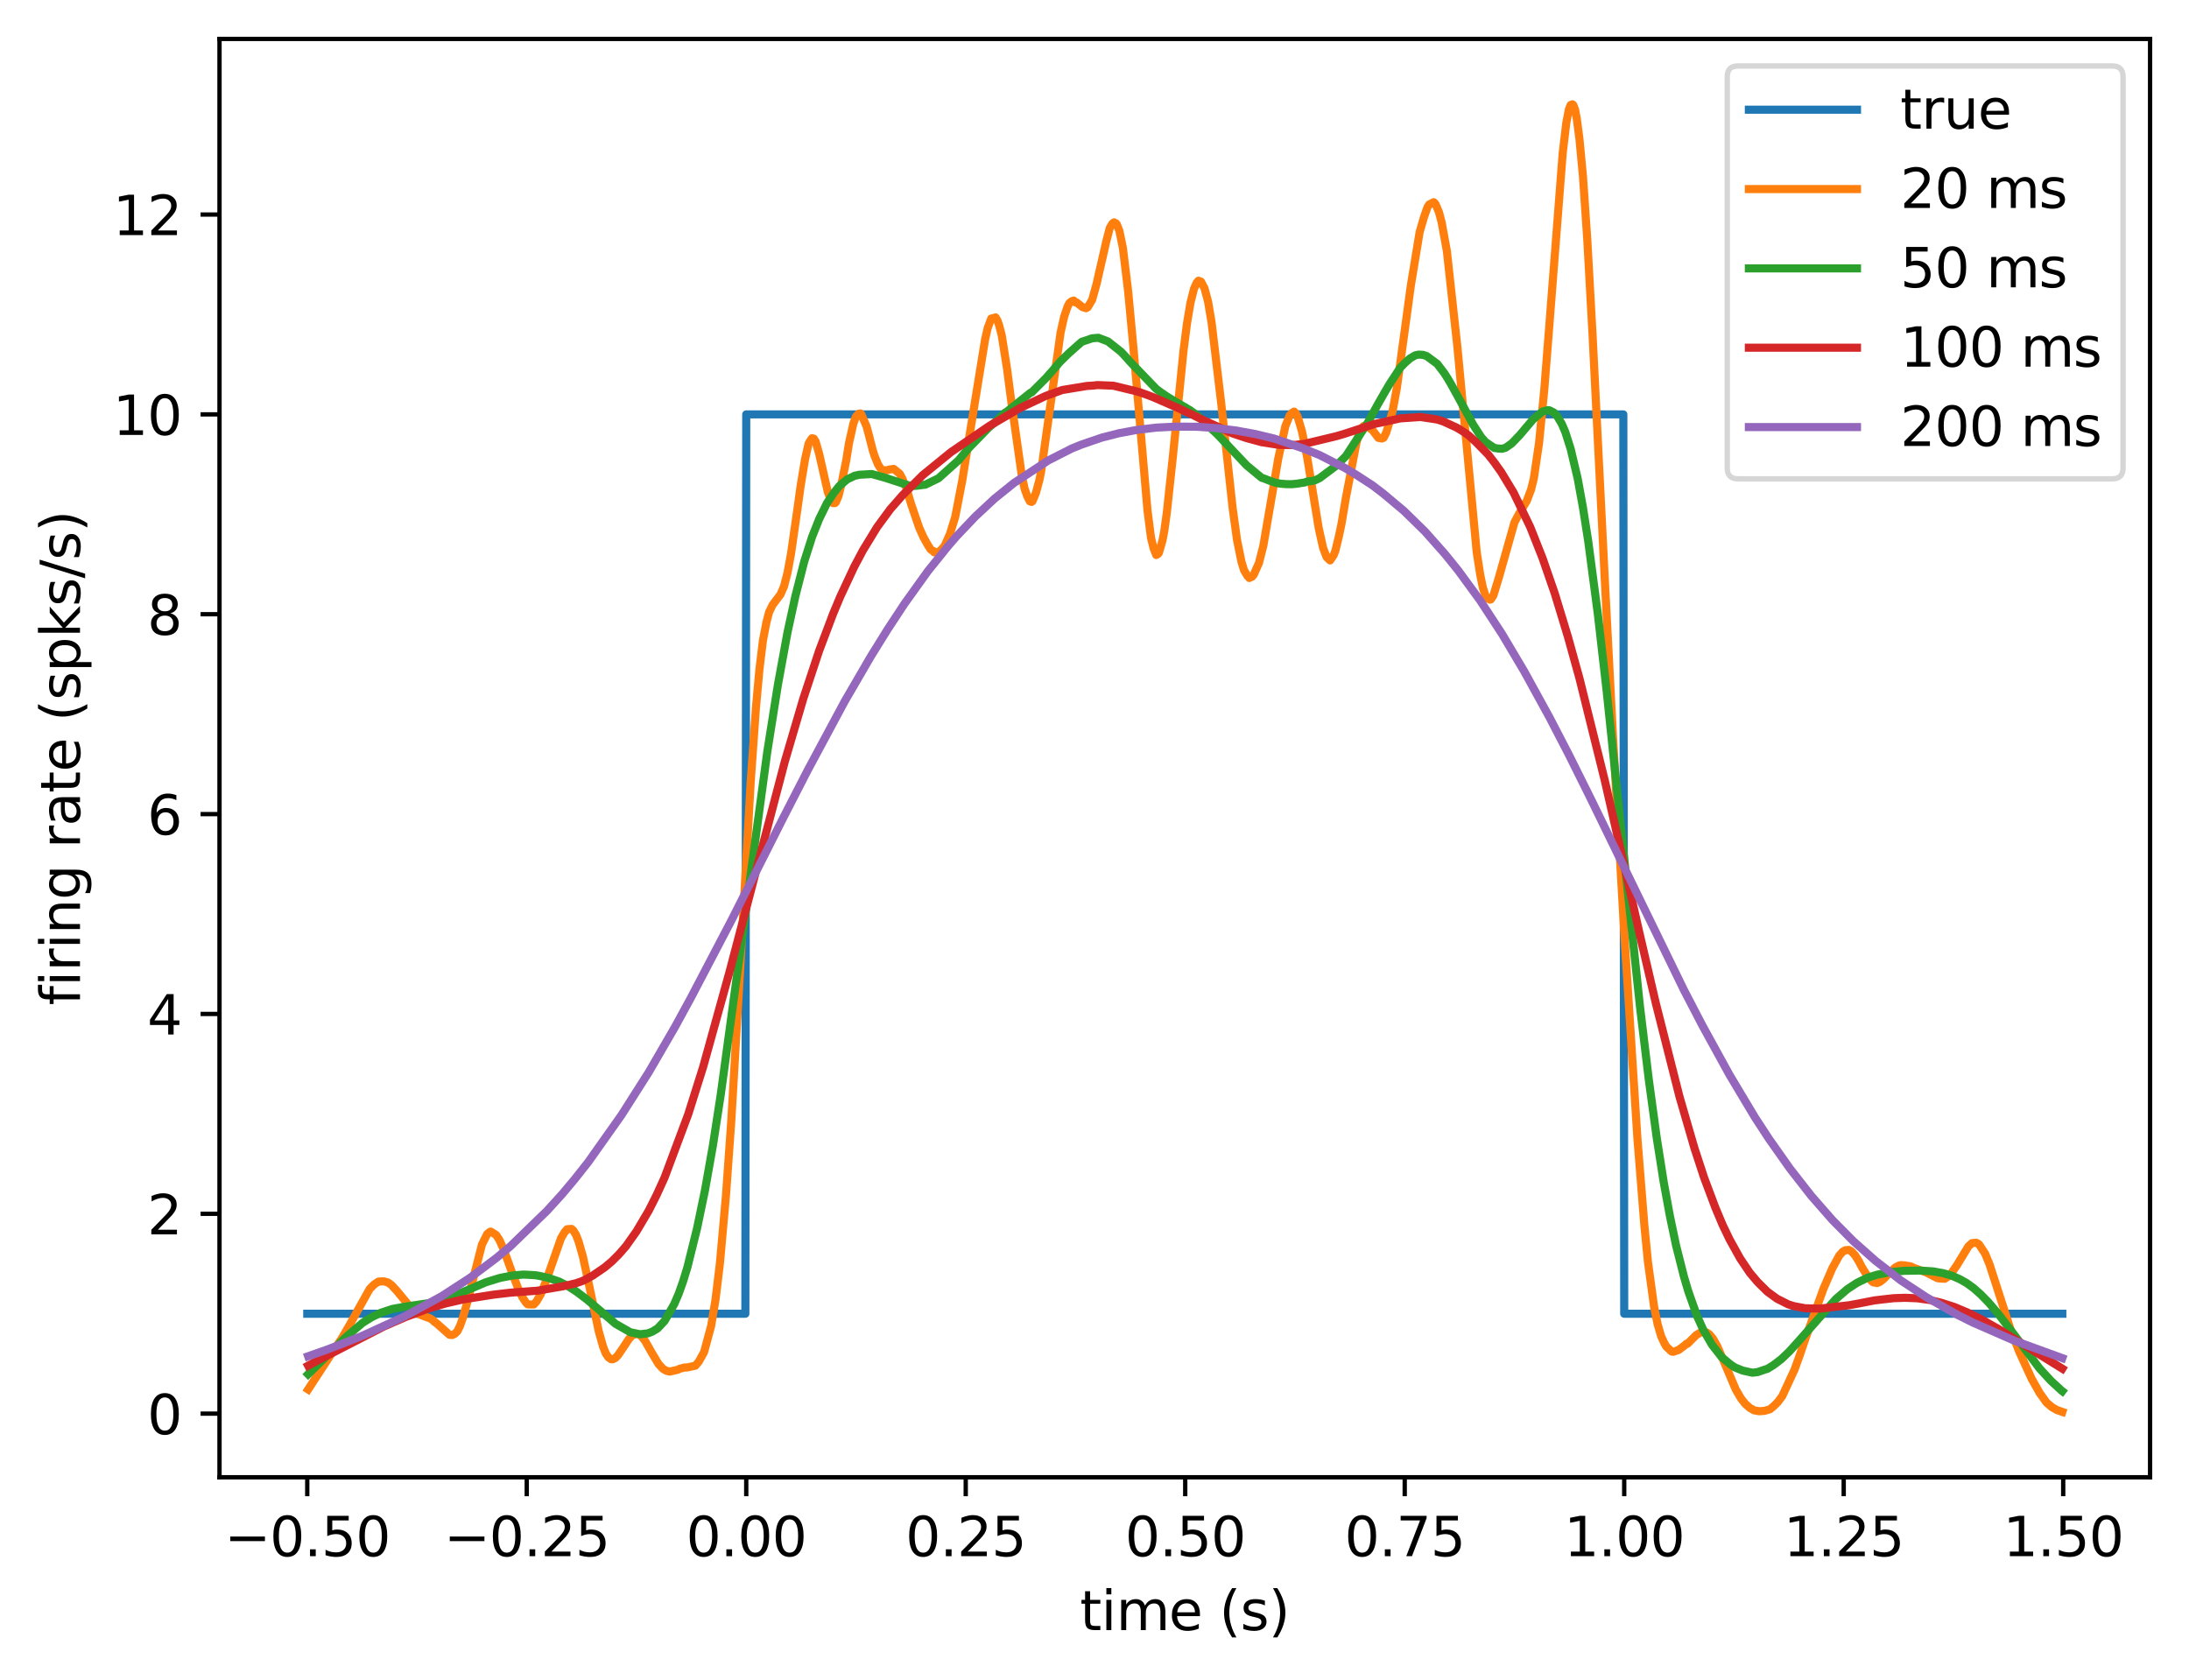 <?xml version="1.0" encoding="utf-8" standalone="no"?>
<!DOCTYPE svg PUBLIC "-//W3C//DTD SVG 1.1//EN"
  "http://www.w3.org/Graphics/SVG/1.1/DTD/svg11.dtd">
<svg xmlns:xlink="http://www.w3.org/1999/xlink" width="404.923pt" height="310.868pt" viewBox="0 0 404.923 310.868" xmlns="http://www.w3.org/2000/svg" version="1.1">
 <defs>
  <style type="text/css">*{stroke-linejoin: round; stroke-linecap: butt}</style>
 </defs>
 <g id="figure_1">
  <g id="patch_1">
   <path d="M 0 310.868 
L 404.923 310.868 
L 404.923 0 
L 0 0 
z
" style="fill: #ffffff"/>
  </g>
  <g id="axes_1">
   <g id="patch_2">
    <path d="M 40.603 273.312 
L 397.723 273.312 
L 397.723 7.2 
L 40.603 7.2 
z
" style="fill: #ffffff"/>
   </g>
   <g id="matplotlib.axis_1">
    <g id="xtick_1">
     <g id="line2d_1">
      <defs>
       <path id="mc760269d0e" d="M 0 0 
L 0 3.5 
" style="stroke: #000000; stroke-width: 0.8"/>
      </defs>
      <g>
       <use xlink:href="#mc760269d0e" x="56.836" y="273.312" style="stroke: #000000; stroke-width: 0.8"/>
      </g>
     </g>
     <g id="text_1">
      <!-- −0.50 -->
      <g transform="translate(41.513 287.91) scale(0.1 -0.1)">
       <defs>
        <path id="DejaVuSans-2212" d="M 678 2272 
L 4684 2272 
L 4684 1741 
L 678 1741 
L 678 2272 
z
" transform="scale(0.016)"/>
        <path id="DejaVuSans-30" d="M 2034 4250 
Q 1547 4250 1301 3770 
Q 1056 3291 1056 2328 
Q 1056 1369 1301 889 
Q 1547 409 2034 409 
Q 2525 409 2770 889 
Q 3016 1369 3016 2328 
Q 3016 3291 2770 3770 
Q 2525 4250 2034 4250 
z
M 2034 4750 
Q 2819 4750 3233 4129 
Q 3647 3509 3647 2328 
Q 3647 1150 3233 529 
Q 2819 -91 2034 -91 
Q 1250 -91 836 529 
Q 422 1150 422 2328 
Q 422 3509 836 4129 
Q 1250 4750 2034 4750 
z
" transform="scale(0.016)"/>
        <path id="DejaVuSans-2e" d="M 684 794 
L 1344 794 
L 1344 0 
L 684 0 
L 684 794 
z
" transform="scale(0.016)"/>
        <path id="DejaVuSans-35" d="M 691 4666 
L 3169 4666 
L 3169 4134 
L 1269 4134 
L 1269 2991 
Q 1406 3038 1543 3061 
Q 1681 3084 1819 3084 
Q 2600 3084 3056 2656 
Q 3513 2228 3513 1497 
Q 3513 744 3044 326 
Q 2575 -91 1722 -91 
Q 1428 -91 1123 -41 
Q 819 9 494 109 
L 494 744 
Q 775 591 1075 516 
Q 1375 441 1709 441 
Q 2250 441 2565 725 
Q 2881 1009 2881 1497 
Q 2881 1984 2565 2268 
Q 2250 2553 1709 2553 
Q 1456 2553 1204 2497 
Q 953 2441 691 2322 
L 691 4666 
z
" transform="scale(0.016)"/>
       </defs>
       <use xlink:href="#DejaVuSans-2212"/>
       <use xlink:href="#DejaVuSans-30" x="83.789"/>
       <use xlink:href="#DejaVuSans-2e" x="147.412"/>
       <use xlink:href="#DejaVuSans-35" x="179.199"/>
       <use xlink:href="#DejaVuSans-30" x="242.822"/>
      </g>
     </g>
    </g>
    <g id="xtick_2">
     <g id="line2d_2">
      <g>
       <use xlink:href="#mc760269d0e" x="97.438" y="273.312" style="stroke: #000000; stroke-width: 0.8"/>
      </g>
     </g>
     <g id="text_2">
      <!-- −0.25 -->
      <g transform="translate(82.115 287.91) scale(0.1 -0.1)">
       <defs>
        <path id="DejaVuSans-32" d="M 1228 531 
L 3431 531 
L 3431 0 
L 469 0 
L 469 531 
Q 828 903 1448 1529 
Q 2069 2156 2228 2338 
Q 2531 2678 2651 2914 
Q 2772 3150 2772 3378 
Q 2772 3750 2511 3984 
Q 2250 4219 1831 4219 
Q 1534 4219 1204 4116 
Q 875 4013 500 3803 
L 500 4441 
Q 881 4594 1212 4672 
Q 1544 4750 1819 4750 
Q 2544 4750 2975 4387 
Q 3406 4025 3406 3419 
Q 3406 3131 3298 2873 
Q 3191 2616 2906 2266 
Q 2828 2175 2409 1742 
Q 1991 1309 1228 531 
z
" transform="scale(0.016)"/>
       </defs>
       <use xlink:href="#DejaVuSans-2212"/>
       <use xlink:href="#DejaVuSans-30" x="83.789"/>
       <use xlink:href="#DejaVuSans-2e" x="147.412"/>
       <use xlink:href="#DejaVuSans-32" x="179.199"/>
       <use xlink:href="#DejaVuSans-35" x="242.822"/>
      </g>
     </g>
    </g>
    <g id="xtick_3">
     <g id="line2d_3">
      <g>
       <use xlink:href="#mc760269d0e" x="138.04" y="273.312" style="stroke: #000000; stroke-width: 0.8"/>
      </g>
     </g>
     <g id="text_3">
      <!-- 0.00 -->
      <g transform="translate(126.907 287.91) scale(0.1 -0.1)">
       <use xlink:href="#DejaVuSans-30"/>
       <use xlink:href="#DejaVuSans-2e" x="63.623"/>
       <use xlink:href="#DejaVuSans-30" x="95.41"/>
       <use xlink:href="#DejaVuSans-30" x="159.033"/>
      </g>
     </g>
    </g>
    <g id="xtick_4">
     <g id="line2d_4">
      <g>
       <use xlink:href="#mc760269d0e" x="178.642" y="273.312" style="stroke: #000000; stroke-width: 0.8"/>
      </g>
     </g>
     <g id="text_4">
      <!-- 0.25 -->
      <g transform="translate(167.509 287.91) scale(0.1 -0.1)">
       <use xlink:href="#DejaVuSans-30"/>
       <use xlink:href="#DejaVuSans-2e" x="63.623"/>
       <use xlink:href="#DejaVuSans-32" x="95.41"/>
       <use xlink:href="#DejaVuSans-35" x="159.033"/>
      </g>
     </g>
    </g>
    <g id="xtick_5">
     <g id="line2d_5">
      <g>
       <use xlink:href="#mc760269d0e" x="219.244" y="273.312" style="stroke: #000000; stroke-width: 0.8"/>
      </g>
     </g>
     <g id="text_5">
      <!-- 0.50 -->
      <g transform="translate(208.112 287.91) scale(0.1 -0.1)">
       <use xlink:href="#DejaVuSans-30"/>
       <use xlink:href="#DejaVuSans-2e" x="63.623"/>
       <use xlink:href="#DejaVuSans-35" x="95.41"/>
       <use xlink:href="#DejaVuSans-30" x="159.033"/>
      </g>
     </g>
    </g>
    <g id="xtick_6">
     <g id="line2d_6">
      <g>
       <use xlink:href="#mc760269d0e" x="259.846" y="273.312" style="stroke: #000000; stroke-width: 0.8"/>
      </g>
     </g>
     <g id="text_6">
      <!-- 0.75 -->
      <g transform="translate(248.714 287.91) scale(0.1 -0.1)">
       <defs>
        <path id="DejaVuSans-37" d="M 525 4666 
L 3525 4666 
L 3525 4397 
L 1831 0 
L 1172 0 
L 2766 4134 
L 525 4134 
L 525 4666 
z
" transform="scale(0.016)"/>
       </defs>
       <use xlink:href="#DejaVuSans-30"/>
       <use xlink:href="#DejaVuSans-2e" x="63.623"/>
       <use xlink:href="#DejaVuSans-37" x="95.41"/>
       <use xlink:href="#DejaVuSans-35" x="159.033"/>
      </g>
     </g>
    </g>
    <g id="xtick_7">
     <g id="line2d_7">
      <g>
       <use xlink:href="#mc760269d0e" x="300.449" y="273.312" style="stroke: #000000; stroke-width: 0.8"/>
      </g>
     </g>
     <g id="text_7">
      <!-- 1.00 -->
      <g transform="translate(289.316 287.91) scale(0.1 -0.1)">
       <defs>
        <path id="DejaVuSans-31" d="M 794 531 
L 1825 531 
L 1825 4091 
L 703 3866 
L 703 4441 
L 1819 4666 
L 2450 4666 
L 2450 531 
L 3481 531 
L 3481 0 
L 794 0 
L 794 531 
z
" transform="scale(0.016)"/>
       </defs>
       <use xlink:href="#DejaVuSans-31"/>
       <use xlink:href="#DejaVuSans-2e" x="63.623"/>
       <use xlink:href="#DejaVuSans-30" x="95.41"/>
       <use xlink:href="#DejaVuSans-30" x="159.033"/>
      </g>
     </g>
    </g>
    <g id="xtick_8">
     <g id="line2d_8">
      <g>
       <use xlink:href="#mc760269d0e" x="341.051" y="273.312" style="stroke: #000000; stroke-width: 0.8"/>
      </g>
     </g>
     <g id="text_8">
      <!-- 1.25 -->
      <g transform="translate(329.918 287.91) scale(0.1 -0.1)">
       <use xlink:href="#DejaVuSans-31"/>
       <use xlink:href="#DejaVuSans-2e" x="63.623"/>
       <use xlink:href="#DejaVuSans-32" x="95.41"/>
       <use xlink:href="#DejaVuSans-35" x="159.033"/>
      </g>
     </g>
    </g>
    <g id="xtick_9">
     <g id="line2d_9">
      <g>
       <use xlink:href="#mc760269d0e" x="381.653" y="273.312" style="stroke: #000000; stroke-width: 0.8"/>
      </g>
     </g>
     <g id="text_9">
      <!-- 1.50 -->
      <g transform="translate(370.52 287.91) scale(0.1 -0.1)">
       <use xlink:href="#DejaVuSans-31"/>
       <use xlink:href="#DejaVuSans-2e" x="63.623"/>
       <use xlink:href="#DejaVuSans-35" x="95.41"/>
       <use xlink:href="#DejaVuSans-30" x="159.033"/>
      </g>
     </g>
    </g>
    <g id="text_10">
     <!-- time (s) -->
     <g transform="translate(199.772 301.589) scale(0.1 -0.1)">
      <defs>
       <path id="DejaVuSans-74" d="M 1172 4494 
L 1172 3500 
L 2356 3500 
L 2356 3053 
L 1172 3053 
L 1172 1153 
Q 1172 725 1289 603 
Q 1406 481 1766 481 
L 2356 481 
L 2356 0 
L 1766 0 
Q 1100 0 847 248 
Q 594 497 594 1153 
L 594 3053 
L 172 3053 
L 172 3500 
L 594 3500 
L 594 4494 
L 1172 4494 
z
" transform="scale(0.016)"/>
       <path id="DejaVuSans-69" d="M 603 3500 
L 1178 3500 
L 1178 0 
L 603 0 
L 603 3500 
z
M 603 4863 
L 1178 4863 
L 1178 4134 
L 603 4134 
L 603 4863 
z
" transform="scale(0.016)"/>
       <path id="DejaVuSans-6d" d="M 3328 2828 
Q 3544 3216 3844 3400 
Q 4144 3584 4550 3584 
Q 5097 3584 5394 3201 
Q 5691 2819 5691 2113 
L 5691 0 
L 5113 0 
L 5113 2094 
Q 5113 2597 4934 2840 
Q 4756 3084 4391 3084 
Q 3944 3084 3684 2787 
Q 3425 2491 3425 1978 
L 3425 0 
L 2847 0 
L 2847 2094 
Q 2847 2600 2669 2842 
Q 2491 3084 2119 3084 
Q 1678 3084 1418 2786 
Q 1159 2488 1159 1978 
L 1159 0 
L 581 0 
L 581 3500 
L 1159 3500 
L 1159 2956 
Q 1356 3278 1631 3431 
Q 1906 3584 2284 3584 
Q 2666 3584 2933 3390 
Q 3200 3197 3328 2828 
z
" transform="scale(0.016)"/>
       <path id="DejaVuSans-65" d="M 3597 1894 
L 3597 1613 
L 953 1613 
Q 991 1019 1311 708 
Q 1631 397 2203 397 
Q 2534 397 2845 478 
Q 3156 559 3463 722 
L 3463 178 
Q 3153 47 2828 -22 
Q 2503 -91 2169 -91 
Q 1331 -91 842 396 
Q 353 884 353 1716 
Q 353 2575 817 3079 
Q 1281 3584 2069 3584 
Q 2775 3584 3186 3129 
Q 3597 2675 3597 1894 
z
M 3022 2063 
Q 3016 2534 2758 2815 
Q 2500 3097 2075 3097 
Q 1594 3097 1305 2825 
Q 1016 2553 972 2059 
L 3022 2063 
z
" transform="scale(0.016)"/>
       <path id="DejaVuSans-20" transform="scale(0.016)"/>
       <path id="DejaVuSans-28" d="M 1984 4856 
Q 1566 4138 1362 3434 
Q 1159 2731 1159 2009 
Q 1159 1288 1364 580 
Q 1569 -128 1984 -844 
L 1484 -844 
Q 1016 -109 783 600 
Q 550 1309 550 2009 
Q 550 2706 781 3412 
Q 1013 4119 1484 4856 
L 1984 4856 
z
" transform="scale(0.016)"/>
       <path id="DejaVuSans-73" d="M 2834 3397 
L 2834 2853 
Q 2591 2978 2328 3040 
Q 2066 3103 1784 3103 
Q 1356 3103 1142 2972 
Q 928 2841 928 2578 
Q 928 2378 1081 2264 
Q 1234 2150 1697 2047 
L 1894 2003 
Q 2506 1872 2764 1633 
Q 3022 1394 3022 966 
Q 3022 478 2636 193 
Q 2250 -91 1575 -91 
Q 1294 -91 989 -36 
Q 684 19 347 128 
L 347 722 
Q 666 556 975 473 
Q 1284 391 1588 391 
Q 1994 391 2212 530 
Q 2431 669 2431 922 
Q 2431 1156 2273 1281 
Q 2116 1406 1581 1522 
L 1381 1569 
Q 847 1681 609 1914 
Q 372 2147 372 2553 
Q 372 3047 722 3315 
Q 1072 3584 1716 3584 
Q 2034 3584 2315 3537 
Q 2597 3491 2834 3397 
z
" transform="scale(0.016)"/>
       <path id="DejaVuSans-29" d="M 513 4856 
L 1013 4856 
Q 1481 4119 1714 3412 
Q 1947 2706 1947 2009 
Q 1947 1309 1714 600 
Q 1481 -109 1013 -844 
L 513 -844 
Q 928 -128 1133 580 
Q 1338 1288 1338 2009 
Q 1338 2731 1133 3434 
Q 928 4138 513 4856 
z
" transform="scale(0.016)"/>
      </defs>
      <use xlink:href="#DejaVuSans-74"/>
      <use xlink:href="#DejaVuSans-69" x="39.209"/>
      <use xlink:href="#DejaVuSans-6d" x="66.992"/>
      <use xlink:href="#DejaVuSans-65" x="164.404"/>
      <use xlink:href="#DejaVuSans-20" x="225.928"/>
      <use xlink:href="#DejaVuSans-28" x="257.715"/>
      <use xlink:href="#DejaVuSans-73" x="296.729"/>
      <use xlink:href="#DejaVuSans-29" x="348.828"/>
     </g>
    </g>
   </g>
   <g id="matplotlib.axis_2">
    <g id="ytick_1">
     <g id="line2d_10">
      <defs>
       <path id="m33cd6661c3" d="M 0 0 
L -3.5 0 
" style="stroke: #000000; stroke-width: 0.8"/>
      </defs>
      <g>
       <use xlink:href="#m33cd6661c3" x="40.603" y="261.541" style="stroke: #000000; stroke-width: 0.8"/>
      </g>
     </g>
     <g id="text_11">
      <!-- 0 -->
      <g transform="translate(27.241 265.34) scale(0.1 -0.1)">
       <use xlink:href="#DejaVuSans-30"/>
      </g>
     </g>
    </g>
    <g id="ytick_2">
     <g id="line2d_11">
      <g>
       <use xlink:href="#m33cd6661c3" x="40.603" y="224.566" style="stroke: #000000; stroke-width: 0.8"/>
      </g>
     </g>
     <g id="text_12">
      <!-- 2 -->
      <g transform="translate(27.241 228.365) scale(0.1 -0.1)">
       <use xlink:href="#DejaVuSans-32"/>
      </g>
     </g>
    </g>
    <g id="ytick_3">
     <g id="line2d_12">
      <g>
       <use xlink:href="#m33cd6661c3" x="40.603" y="187.591" style="stroke: #000000; stroke-width: 0.8"/>
      </g>
     </g>
     <g id="text_13">
      <!-- 4 -->
      <g transform="translate(27.241 191.39) scale(0.1 -0.1)">
       <defs>
        <path id="DejaVuSans-34" d="M 2419 4116 
L 825 1625 
L 2419 1625 
L 2419 4116 
z
M 2253 4666 
L 3047 4666 
L 3047 1625 
L 3713 1625 
L 3713 1100 
L 3047 1100 
L 3047 0 
L 2419 0 
L 2419 1100 
L 313 1100 
L 313 1709 
L 2253 4666 
z
" transform="scale(0.016)"/>
       </defs>
       <use xlink:href="#DejaVuSans-34"/>
      </g>
     </g>
    </g>
    <g id="ytick_4">
     <g id="line2d_13">
      <g>
       <use xlink:href="#m33cd6661c3" x="40.603" y="150.616" style="stroke: #000000; stroke-width: 0.8"/>
      </g>
     </g>
     <g id="text_14">
      <!-- 6 -->
      <g transform="translate(27.241 154.415) scale(0.1 -0.1)">
       <defs>
        <path id="DejaVuSans-36" d="M 2113 2584 
Q 1688 2584 1439 2293 
Q 1191 2003 1191 1497 
Q 1191 994 1439 701 
Q 1688 409 2113 409 
Q 2538 409 2786 701 
Q 3034 994 3034 1497 
Q 3034 2003 2786 2293 
Q 2538 2584 2113 2584 
z
M 3366 4563 
L 3366 3988 
Q 3128 4100 2886 4159 
Q 2644 4219 2406 4219 
Q 1781 4219 1451 3797 
Q 1122 3375 1075 2522 
Q 1259 2794 1537 2939 
Q 1816 3084 2150 3084 
Q 2853 3084 3261 2657 
Q 3669 2231 3669 1497 
Q 3669 778 3244 343 
Q 2819 -91 2113 -91 
Q 1303 -91 875 529 
Q 447 1150 447 2328 
Q 447 3434 972 4092 
Q 1497 4750 2381 4750 
Q 2619 4750 2861 4703 
Q 3103 4656 3366 4563 
z
" transform="scale(0.016)"/>
       </defs>
       <use xlink:href="#DejaVuSans-36"/>
      </g>
     </g>
    </g>
    <g id="ytick_5">
     <g id="line2d_14">
      <g>
       <use xlink:href="#m33cd6661c3" x="40.603" y="113.64" style="stroke: #000000; stroke-width: 0.8"/>
      </g>
     </g>
     <g id="text_15">
      <!-- 8 -->
      <g transform="translate(27.241 117.44) scale(0.1 -0.1)">
       <defs>
        <path id="DejaVuSans-38" d="M 2034 2216 
Q 1584 2216 1326 1975 
Q 1069 1734 1069 1313 
Q 1069 891 1326 650 
Q 1584 409 2034 409 
Q 2484 409 2743 651 
Q 3003 894 3003 1313 
Q 3003 1734 2745 1975 
Q 2488 2216 2034 2216 
z
M 1403 2484 
Q 997 2584 770 2862 
Q 544 3141 544 3541 
Q 544 4100 942 4425 
Q 1341 4750 2034 4750 
Q 2731 4750 3128 4425 
Q 3525 4100 3525 3541 
Q 3525 3141 3298 2862 
Q 3072 2584 2669 2484 
Q 3125 2378 3379 2068 
Q 3634 1759 3634 1313 
Q 3634 634 3220 271 
Q 2806 -91 2034 -91 
Q 1263 -91 848 271 
Q 434 634 434 1313 
Q 434 1759 690 2068 
Q 947 2378 1403 2484 
z
M 1172 3481 
Q 1172 3119 1398 2916 
Q 1625 2713 2034 2713 
Q 2441 2713 2670 2916 
Q 2900 3119 2900 3481 
Q 2900 3844 2670 4047 
Q 2441 4250 2034 4250 
Q 1625 4250 1398 4047 
Q 1172 3844 1172 3481 
z
" transform="scale(0.016)"/>
       </defs>
       <use xlink:href="#DejaVuSans-38"/>
      </g>
     </g>
    </g>
    <g id="ytick_6">
     <g id="line2d_15">
      <g>
       <use xlink:href="#m33cd6661c3" x="40.603" y="76.665" style="stroke: #000000; stroke-width: 0.8"/>
      </g>
     </g>
     <g id="text_16">
      <!-- 10 -->
      <g transform="translate(20.878 80.464) scale(0.1 -0.1)">
       <use xlink:href="#DejaVuSans-31"/>
       <use xlink:href="#DejaVuSans-30" x="63.623"/>
      </g>
     </g>
    </g>
    <g id="ytick_7">
     <g id="line2d_16">
      <g>
       <use xlink:href="#m33cd6661c3" x="40.603" y="39.69" style="stroke: #000000; stroke-width: 0.8"/>
      </g>
     </g>
     <g id="text_17">
      <!-- 12 -->
      <g transform="translate(20.878 43.489) scale(0.1 -0.1)">
       <use xlink:href="#DejaVuSans-31"/>
       <use xlink:href="#DejaVuSans-32" x="63.623"/>
      </g>
     </g>
    </g>
    <g id="text_18">
     <!-- firing rate (spks/s) -->
     <g transform="translate(14.798 185.997) rotate(-90) scale(0.1 -0.1)">
      <defs>
       <path id="DejaVuSans-66" d="M 2375 4863 
L 2375 4384 
L 1825 4384 
Q 1516 4384 1395 4259 
Q 1275 4134 1275 3809 
L 1275 3500 
L 2222 3500 
L 2222 3053 
L 1275 3053 
L 1275 0 
L 697 0 
L 697 3053 
L 147 3053 
L 147 3500 
L 697 3500 
L 697 3744 
Q 697 4328 969 4595 
Q 1241 4863 1831 4863 
L 2375 4863 
z
" transform="scale(0.016)"/>
       <path id="DejaVuSans-72" d="M 2631 2963 
Q 2534 3019 2420 3045 
Q 2306 3072 2169 3072 
Q 1681 3072 1420 2755 
Q 1159 2438 1159 1844 
L 1159 0 
L 581 0 
L 581 3500 
L 1159 3500 
L 1159 2956 
Q 1341 3275 1631 3429 
Q 1922 3584 2338 3584 
Q 2397 3584 2469 3576 
Q 2541 3569 2628 3553 
L 2631 2963 
z
" transform="scale(0.016)"/>
       <path id="DejaVuSans-6e" d="M 3513 2113 
L 3513 0 
L 2938 0 
L 2938 2094 
Q 2938 2591 2744 2837 
Q 2550 3084 2163 3084 
Q 1697 3084 1428 2787 
Q 1159 2491 1159 1978 
L 1159 0 
L 581 0 
L 581 3500 
L 1159 3500 
L 1159 2956 
Q 1366 3272 1645 3428 
Q 1925 3584 2291 3584 
Q 2894 3584 3203 3211 
Q 3513 2838 3513 2113 
z
" transform="scale(0.016)"/>
       <path id="DejaVuSans-67" d="M 2906 1791 
Q 2906 2416 2648 2759 
Q 2391 3103 1925 3103 
Q 1463 3103 1205 2759 
Q 947 2416 947 1791 
Q 947 1169 1205 825 
Q 1463 481 1925 481 
Q 2391 481 2648 825 
Q 2906 1169 2906 1791 
z
M 3481 434 
Q 3481 -459 3084 -895 
Q 2688 -1331 1869 -1331 
Q 1566 -1331 1297 -1286 
Q 1028 -1241 775 -1147 
L 775 -588 
Q 1028 -725 1275 -790 
Q 1522 -856 1778 -856 
Q 2344 -856 2625 -561 
Q 2906 -266 2906 331 
L 2906 616 
Q 2728 306 2450 153 
Q 2172 0 1784 0 
Q 1141 0 747 490 
Q 353 981 353 1791 
Q 353 2603 747 3093 
Q 1141 3584 1784 3584 
Q 2172 3584 2450 3431 
Q 2728 3278 2906 2969 
L 2906 3500 
L 3481 3500 
L 3481 434 
z
" transform="scale(0.016)"/>
       <path id="DejaVuSans-61" d="M 2194 1759 
Q 1497 1759 1228 1600 
Q 959 1441 959 1056 
Q 959 750 1161 570 
Q 1363 391 1709 391 
Q 2188 391 2477 730 
Q 2766 1069 2766 1631 
L 2766 1759 
L 2194 1759 
z
M 3341 1997 
L 3341 0 
L 2766 0 
L 2766 531 
Q 2569 213 2275 61 
Q 1981 -91 1556 -91 
Q 1019 -91 701 211 
Q 384 513 384 1019 
Q 384 1609 779 1909 
Q 1175 2209 1959 2209 
L 2766 2209 
L 2766 2266 
Q 2766 2663 2505 2880 
Q 2244 3097 1772 3097 
Q 1472 3097 1187 3025 
Q 903 2953 641 2809 
L 641 3341 
Q 956 3463 1253 3523 
Q 1550 3584 1831 3584 
Q 2591 3584 2966 3190 
Q 3341 2797 3341 1997 
z
" transform="scale(0.016)"/>
       <path id="DejaVuSans-70" d="M 1159 525 
L 1159 -1331 
L 581 -1331 
L 581 3500 
L 1159 3500 
L 1159 2969 
Q 1341 3281 1617 3432 
Q 1894 3584 2278 3584 
Q 2916 3584 3314 3078 
Q 3713 2572 3713 1747 
Q 3713 922 3314 415 
Q 2916 -91 2278 -91 
Q 1894 -91 1617 61 
Q 1341 213 1159 525 
z
M 3116 1747 
Q 3116 2381 2855 2742 
Q 2594 3103 2138 3103 
Q 1681 3103 1420 2742 
Q 1159 2381 1159 1747 
Q 1159 1113 1420 752 
Q 1681 391 2138 391 
Q 2594 391 2855 752 
Q 3116 1113 3116 1747 
z
" transform="scale(0.016)"/>
       <path id="DejaVuSans-6b" d="M 581 4863 
L 1159 4863 
L 1159 1991 
L 2875 3500 
L 3609 3500 
L 1753 1863 
L 3688 0 
L 2938 0 
L 1159 1709 
L 1159 0 
L 581 0 
L 581 4863 
z
" transform="scale(0.016)"/>
       <path id="DejaVuSans-2f" d="M 1625 4666 
L 2156 4666 
L 531 -594 
L 0 -594 
L 1625 4666 
z
" transform="scale(0.016)"/>
      </defs>
      <use xlink:href="#DejaVuSans-66"/>
      <use xlink:href="#DejaVuSans-69" x="35.205"/>
      <use xlink:href="#DejaVuSans-72" x="62.988"/>
      <use xlink:href="#DejaVuSans-69" x="104.102"/>
      <use xlink:href="#DejaVuSans-6e" x="131.885"/>
      <use xlink:href="#DejaVuSans-67" x="195.264"/>
      <use xlink:href="#DejaVuSans-20" x="258.74"/>
      <use xlink:href="#DejaVuSans-72" x="290.527"/>
      <use xlink:href="#DejaVuSans-61" x="331.641"/>
      <use xlink:href="#DejaVuSans-74" x="392.92"/>
      <use xlink:href="#DejaVuSans-65" x="432.129"/>
      <use xlink:href="#DejaVuSans-20" x="493.652"/>
      <use xlink:href="#DejaVuSans-28" x="525.439"/>
      <use xlink:href="#DejaVuSans-73" x="564.453"/>
      <use xlink:href="#DejaVuSans-70" x="616.553"/>
      <use xlink:href="#DejaVuSans-6b" x="680.029"/>
      <use xlink:href="#DejaVuSans-73" x="737.939"/>
      <use xlink:href="#DejaVuSans-2f" x="790.039"/>
      <use xlink:href="#DejaVuSans-73" x="823.73"/>
      <use xlink:href="#DejaVuSans-29" x="875.83"/>
     </g>
    </g>
   </g>
   <g id="line2d_17">
    <path d="M 56.836 243.053 
L 137.878 243.053 
L 138.04 76.665 
L 300.286 76.665 
L 300.449 243.053 
L 381.49 243.053 
L 381.49 243.053 
" clip-path="url(#p36852f777a)" style="fill: none; stroke: #1f77b4; stroke-width: 1.5; stroke-linecap: square"/>
   </g>
   <g id="line2d_18">
    <path d="M 56.998 257.059 
L 61.871 249.603 
L 63.17 247.706 
L 64.631 245.201 
L 68.367 238.497 
L 69.179 237.665 
L 69.991 237.116 
L 70.316 237.09 
L 70.965 237.053 
L 71.777 237.277 
L 72.427 237.756 
L 73.402 238.815 
L 76.487 242.533 
L 77.462 243.121 
L 79.086 243.76 
L 79.411 243.832 
L 80.06 244.234 
L 80.385 244.574 
L 80.71 244.777 
L 83.146 246.951 
L 83.633 246.998 
L 84.12 246.77 
L 84.608 246.305 
L 85.095 245.293 
L 85.582 243.928 
L 86.394 241.077 
L 89.155 230.24 
L 90.13 228.301 
L 90.617 227.905 
L 90.779 227.864 
L 91.754 228.456 
L 92.403 229.442 
L 93.215 231.283 
L 94.677 235.329 
L 95.976 238.715 
L 96.626 239.994 
L 97.276 240.974 
L 97.6 241.307 
L 97.925 241.336 
L 98.412 241.347 
L 98.737 241.343 
L 99.224 240.808 
L 100.037 239.445 
L 101.011 237.005 
L 103.772 229.096 
L 104.422 227.988 
L 104.909 227.419 
L 105.721 227.364 
L 106.046 227.64 
L 106.533 228.429 
L 107.02 229.664 
L 107.832 232.504 
L 108.969 237.771 
L 110.755 246.308 
L 111.568 249.178 
L 112.055 250.397 
L 112.542 251.127 
L 113.029 251.464 
L 113.354 251.482 
L 113.841 251.237 
L 114.328 250.724 
L 115.303 249.293 
L 116.277 247.809 
L 117.089 246.888 
L 117.252 246.957 
L 117.739 246.786 
L 118.226 246.903 
L 118.713 247.287 
L 119.363 248.139 
L 120.5 250.155 
L 121.799 252.333 
L 122.611 253.225 
L 123.261 253.614 
L 123.911 253.756 
L 124.235 253.677 
L 125.372 253.42 
L 125.697 253.245 
L 126.671 252.998 
L 126.996 253.015 
L 128.62 252.671 
L 129.27 251.905 
L 130.244 250.14 
L 131.544 245.319 
L 132.356 240.442 
L 133.168 233.752 
L 134.305 220.99 
L 135.279 207.295 
L 136.903 179.467 
L 138.852 144.842 
L 139.827 131.031 
L 140.476 123.885 
L 141.126 118.516 
L 141.775 115.131 
L 142.263 113.269 
L 142.912 111.919 
L 144.374 109.98 
L 145.024 108.488 
L 145.673 105.974 
L 146.323 102.447 
L 147.46 94.522 
L 148.109 89.85 
L 148.921 84.947 
L 149.571 82.079 
L 149.896 81.501 
L 150.221 81.071 
L 150.546 81.159 
L 150.87 81.667 
L 151.52 83.922 
L 152.657 88.949 
L 153.144 91.081 
L 153.794 92.748 
L 154.119 93.085 
L 154.443 93.075 
L 154.606 92.937 
L 155.093 91.798 
L 155.58 89.886 
L 156.555 85.073 
L 157.042 82.006 
L 157.854 78.374 
L 158.341 77.054 
L 158.828 76.556 
L 159.153 76.49 
L 159.316 76.626 
L 160.29 78.869 
L 160.777 80.695 
L 161.427 83.235 
L 161.752 84.286 
L 162.401 85.889 
L 162.889 86.683 
L 163.213 86.986 
L 164.025 87.019 
L 164.513 86.87 
L 165.325 86.755 
L 166.462 87.685 
L 166.786 88.315 
L 166.949 88.62 
L 167.274 89.49 
L 167.598 90.128 
L 168.573 93.361 
L 170.035 97.638 
L 170.847 99.441 
L 171.659 100.885 
L 172.146 101.644 
L 172.471 101.88 
L 172.633 101.933 
L 172.796 102.187 
L 173.12 102.197 
L 173.283 102.224 
L 173.608 102.059 
L 173.932 101.902 
L 174.744 100.993 
L 175.719 98.793 
L 176.693 95.659 
L 177.993 88.94 
L 179.617 78.862 
L 182.215 62.844 
L 182.702 60.692 
L 183.352 58.949 
L 184.164 58.723 
L 184.489 59.25 
L 184.814 60.167 
L 185.301 62.036 
L 186.275 68.17 
L 187.087 74.406 
L 189.036 88.158 
L 189.524 90.389 
L 190.011 91.793 
L 190.498 92.751 
L 190.823 92.858 
L 190.985 92.74 
L 191.635 91.171 
L 192.285 88.733 
L 192.609 87.079 
L 196.182 61.566 
L 196.832 58.643 
L 197.482 56.721 
L 197.806 56.085 
L 198.294 55.697 
L 198.456 55.717 
L 198.618 55.604 
L 198.943 55.954 
L 199.106 55.923 
L 200.243 56.821 
L 200.892 57.022 
L 201.217 56.832 
L 202.029 55.464 
L 202.841 52.545 
L 204.628 44.709 
L 205.277 42.203 
L 205.764 41.371 
L 206.089 41.137 
L 206.252 41.295 
L 206.414 41.295 
L 206.576 41.481 
L 207.064 42.708 
L 207.713 45.872 
L 208.688 53.923 
L 209.662 64.338 
L 212.261 94.414 
L 212.91 99.479 
L 213.398 101.467 
L 213.885 102.685 
L 214.21 102.489 
L 214.372 102.29 
L 215.022 100.059 
L 215.347 98.39 
L 215.834 94.893 
L 216.971 84.362 
L 218.92 64.939 
L 219.569 59.847 
L 220.219 55.987 
L 220.868 53.417 
L 221.356 52.323 
L 221.68 51.935 
L 222.168 52.116 
L 222.817 53.357 
L 223.467 55.785 
L 224.117 59.646 
L 225.903 74.619 
L 228.014 94.003 
L 228.826 99.89 
L 229.638 103.902 
L 230.126 105.51 
L 230.775 106.588 
L 230.938 106.672 
L 231.1 106.935 
L 231.425 106.739 
L 231.587 106.715 
L 231.912 106.331 
L 232.887 104.144 
L 233.699 100.929 
L 236.46 84.818 
L 237.759 78.884 
L 238.571 76.84 
L 239.058 76.351 
L 239.221 76.331 
L 239.383 76.15 
L 239.708 76.455 
L 240.033 77.083 
L 240.845 79.829 
L 241.819 84.703 
L 243.93 97.683 
L 244.742 101.348 
L 245.392 103.068 
L 245.879 103.547 
L 246.042 103.684 
L 246.691 102.73 
L 247.016 101.907 
L 247.666 99.228 
L 248.153 96.903 
L 248.965 92.081 
L 250.914 81.928 
L 251.401 80.195 
L 252.213 78.838 
L 253.188 78.899 
L 253.513 79.337 
L 253.837 79.521 
L 254.974 81.01 
L 255.624 81.132 
L 255.949 80.982 
L 256.436 80.016 
L 257.573 76.205 
L 258.385 71.815 
L 259.684 62.342 
L 260.983 52.799 
L 262.607 42.934 
L 263.419 40.143 
L 264.069 38.301 
L 264.394 37.822 
L 265.206 37.407 
L 265.531 37.724 
L 266.18 39.256 
L 266.668 41.085 
L 267.642 46.435 
L 269.591 64.201 
L 273.164 102.174 
L 273.814 106.343 
L 274.301 108.714 
L 274.788 110.228 
L 275.113 110.676 
L 275.6 110.943 
L 275.762 110.9 
L 276.25 110.166 
L 277.224 106.976 
L 280.148 96.632 
L 280.96 95.112 
L 282.421 92.677 
L 283.233 90.524 
L 283.72 88.556 
L 284.695 81.968 
L 285.669 72.006 
L 286.644 59.581 
L 289.08 28.22 
L 289.73 22.766 
L 290.217 20.221 
L 290.542 19.42 
L 290.866 19.296 
L 291.029 19.436 
L 291.354 20.266 
L 291.679 21.984 
L 292.166 25.697 
L 292.815 32.594 
L 293.627 44.485 
L 294.602 62.115 
L 296.876 107.642 
L 298.337 135.652 
L 300.449 172.525 
L 302.885 210.551 
L 304.184 226.795 
L 304.834 233.446 
L 305.97 241.727 
L 306.62 244.957 
L 307.27 247.202 
L 307.919 248.598 
L 308.244 249.135 
L 309.219 250.049 
L 309.543 250.09 
L 310.518 249.757 
L 311.655 248.892 
L 311.98 248.602 
L 312.142 248.617 
L 313.766 247.012 
L 314.578 246.516 
L 315.228 246.407 
L 315.715 246.539 
L 316.202 246.874 
L 316.852 247.642 
L 317.664 249.073 
L 318.801 251.687 
L 321.074 257.05 
L 322.049 258.728 
L 322.861 259.752 
L 323.673 260.468 
L 324.485 260.934 
L 325.459 261.096 
L 326.434 261.015 
L 327.408 260.726 
L 328.058 260.197 
L 328.87 259.393 
L 329.682 258.298 
L 331.956 253.389 
L 332.93 250.69 
L 333.905 247.828 
L 337.315 238.415 
L 338.939 234.647 
L 340.239 232.272 
L 340.888 231.566 
L 341.376 231.299 
L 342.025 231.253 
L 342.512 231.538 
L 343.162 232.261 
L 343.812 233.287 
L 344.461 234.52 
L 345.598 236.339 
L 346.248 237.051 
L 346.573 237.272 
L 346.897 237.304 
L 347.222 237.378 
L 347.709 237.187 
L 348.359 236.697 
L 349.658 235.348 
L 350.633 234.472 
L 351.282 234.141 
L 351.607 234.057 
L 351.932 234.094 
L 352.419 234.102 
L 352.744 234.231 
L 353.069 234.211 
L 353.556 234.338 
L 353.881 234.52 
L 356.317 235.411 
L 358.428 236.495 
L 358.916 236.536 
L 359.728 236.588 
L 360.377 236.16 
L 361.027 235.474 
L 362.001 234.074 
L 364.113 230.59 
L 364.762 230.007 
L 365.087 229.952 
L 365.574 229.931 
L 366.062 230.196 
L 367.198 231.917 
L 368.01 233.887 
L 369.147 237.398 
L 371.908 245.965 
L 373.532 250.101 
L 375.806 255.066 
L 377.268 257.662 
L 378.567 259.485 
L 379.541 260.325 
L 380.516 260.883 
L 381.49 261.216 
L 381.49 261.216 
" clip-path="url(#p36852f777a)" style="fill: none; stroke: #ff7f0e; stroke-width: 1.5; stroke-linecap: square"/>
   </g>
   <g id="line2d_19">
    <path d="M 56.998 254.248 
L 59.922 251.369 
L 63.982 247.379 
L 67.068 244.744 
L 68.692 243.726 
L 70.478 242.862 
L 72.589 242.166 
L 74.701 241.784 
L 80.547 240.912 
L 81.522 240.61 
L 82.984 240.096 
L 85.907 238.926 
L 89.805 237.261 
L 90.454 237.053 
L 92.241 236.504 
L 92.728 236.379 
L 94.839 235.976 
L 96.788 235.813 
L 97.438 235.836 
L 99.062 235.933 
L 99.874 236.073 
L 101.498 236.439 
L 103.447 237.111 
L 105.071 237.955 
L 106.695 239.004 
L 108.644 240.48 
L 113.029 244.2 
L 113.841 244.906 
L 116.602 246.483 
L 118.389 246.856 
L 118.876 246.799 
L 119.85 246.683 
L 120.662 246.366 
L 121.637 245.776 
L 122.936 244.395 
L 124.723 241.264 
L 125.535 239.38 
L 126.347 237.104 
L 127.159 234.452 
L 128.945 227.251 
L 130.407 220.209 
L 131.869 211.964 
L 133.33 202.474 
L 136.741 177.45 
L 141.938 139.057 
L 143.887 126.757 
L 145.673 116.996 
L 147.135 110.278 
L 148.759 103.92 
L 150.221 99.33 
L 151.52 96.057 
L 152.982 93.072 
L 154.281 91.141 
L 155.255 89.916 
L 156.717 88.683 
L 158.179 87.989 
L 158.504 87.954 
L 158.828 87.843 
L 161.265 87.701 
L 163.701 88.385 
L 168.086 89.806 
L 168.573 89.868 
L 169.223 89.893 
L 169.547 89.869 
L 170.359 89.768 
L 170.847 89.703 
L 171.171 89.671 
L 173.608 88.483 
L 177.343 85.13 
L 178.48 83.751 
L 179.129 82.977 
L 182.865 79.129 
L 184.164 78.026 
L 184.814 77.364 
L 185.951 76.324 
L 186.275 76.138 
L 190.336 72.893 
L 190.66 72.636 
L 190.823 72.613 
L 193.584 69.847 
L 194.071 69.273 
L 194.558 68.744 
L 196.02 67.007 
L 197.644 65.415 
L 200.08 63.248 
L 202.029 62.591 
L 203.166 62.492 
L 204.952 63.17 
L 207.389 65.1 
L 207.876 65.618 
L 208.363 66.152 
L 209.013 66.895 
L 213.885 71.958 
L 214.859 72.674 
L 215.834 73.339 
L 217.62 74.432 
L 218.107 74.69 
L 218.92 75.188 
L 219.244 75.344 
L 219.732 75.667 
L 220.056 75.836 
L 221.356 76.772 
L 225.253 80.422 
L 230.613 86.105 
L 233.374 88.388 
L 233.861 88.545 
L 234.998 88.992 
L 235.323 89.102 
L 235.972 89.324 
L 236.784 89.471 
L 237.921 89.572 
L 238.896 89.583 
L 239.87 89.498 
L 240.845 89.334 
L 241.332 89.27 
L 241.819 89.079 
L 242.631 88.998 
L 243.281 88.85 
L 244.093 88.464 
L 247.179 86.157 
L 248.965 84.387 
L 253.025 78.17 
L 254.812 74.917 
L 256.111 72.637 
L 257.086 70.983 
L 259.034 68.013 
L 259.846 67.176 
L 260.821 66.313 
L 261.795 65.737 
L 262.445 65.607 
L 263.257 65.653 
L 263.907 65.876 
L 265.856 67.318 
L 267.155 69.015 
L 267.804 70.033 
L 268.454 71.141 
L 269.591 73.2 
L 272.514 78.581 
L 273.976 80.85 
L 274.788 81.772 
L 276.412 82.87 
L 277.224 82.993 
L 277.874 83.024 
L 278.523 82.827 
L 279.66 82.023 
L 281.122 80.496 
L 283.558 77.625 
L 283.883 77.342 
L 285.345 76.131 
L 286.319 75.879 
L 286.644 75.919 
L 287.456 76.342 
L 288.106 77.086 
L 288.918 78.454 
L 289.567 79.975 
L 290.542 83.052 
L 291.841 88.533 
L 292.815 93.896 
L 293.79 100.119 
L 295.576 113.661 
L 297.2 127.823 
L 299.637 151.132 
L 303.372 186.299 
L 304.996 199.736 
L 306.458 210.484 
L 307.757 218.728 
L 308.894 224.952 
L 310.031 230.384 
L 311.492 236.167 
L 312.304 238.916 
L 313.928 243.492 
L 315.065 246.006 
L 316.689 248.801 
L 318.476 251.087 
L 320.1 252.439 
L 320.912 252.984 
L 322.374 253.571 
L 324.16 253.967 
L 325.135 253.85 
L 326.596 253.347 
L 326.921 253.258 
L 328.058 252.56 
L 329.52 251.445 
L 330.981 250.048 
L 332.768 248.07 
L 339.589 240.343 
L 341.7 238.531 
L 343.487 237.35 
L 345.436 236.4 
L 347.222 235.838 
L 349.658 235.355 
L 352.257 235.116 
L 355.18 235.064 
L 357.616 235.223 
L 359.403 235.547 
L 361.027 236.006 
L 362.489 236.648 
L 363.788 237.378 
L 365.087 238.324 
L 366.386 239.472 
L 367.848 240.97 
L 369.635 243.07 
L 372.071 246.258 
L 377.268 253.159 
L 379.379 255.459 
L 381.328 257.256 
L 381.49 257.383 
L 381.49 257.383 
" clip-path="url(#p36852f777a)" style="fill: none; stroke: #2ca02c; stroke-width: 1.5; stroke-linecap: square"/>
   </g>
   <g id="line2d_20">
    <path d="M 56.998 252.664 
L 58.785 251.697 
L 70.965 245.434 
L 75.026 243.664 
L 78.923 242.206 
L 82.334 241.18 
L 85.745 240.391 
L 89.155 239.86 
L 91.104 239.554 
L 91.754 239.468 
L 94.515 239.151 
L 95.814 239.053 
L 99.387 238.796 
L 104.097 237.988 
L 106.533 237.417 
L 107.832 236.96 
L 108.644 236.537 
L 109.619 236.009 
L 111.892 234.456 
L 113.192 233.356 
L 114.491 232.059 
L 115.79 230.568 
L 117.739 227.816 
L 120.013 223.968 
L 121.474 221.069 
L 122.936 217.853 
L 127.321 206.117 
L 130.082 197.345 
L 134.954 179.777 
L 145.186 140.854 
L 148.597 129.245 
L 151.52 120.413 
L 154.119 113.528 
L 155.418 110.42 
L 158.016 104.855 
L 159.64 101.798 
L 162.239 97.539 
L 164.675 94.221 
L 166.949 91.626 
L 170.684 87.903 
L 175.881 83.671 
L 183.027 78.786 
L 188.712 75.485 
L 189.361 75.17 
L 193.421 73.263 
L 196.507 72.156 
L 201.055 71.406 
L 202.191 71.342 
L 203.003 71.242 
L 205.927 71.359 
L 206.414 71.474 
L 207.713 71.786 
L 209.175 72.143 
L 209.825 72.291 
L 210.961 72.617 
L 212.423 73.14 
L 213.398 73.516 
L 218.27 75.645 
L 219.407 76.209 
L 220.219 76.564 
L 221.193 77.04 
L 222.492 77.685 
L 227.202 79.828 
L 228.014 80.188 
L 230.451 81.011 
L 233.374 81.812 
L 236.622 82.317 
L 238.896 82.331 
L 239.708 82.292 
L 241.332 82.108 
L 247.179 80.704 
L 248.64 80.275 
L 254.325 78.421 
L 259.034 77.405 
L 262.77 77.149 
L 265.856 77.614 
L 266.992 77.981 
L 269.429 79.098 
L 270.728 79.884 
L 271.702 80.582 
L 273.002 81.772 
L 275.275 84.092 
L 276.412 85.545 
L 277.711 87.37 
L 279.985 91.129 
L 283.071 97.527 
L 285.345 103.269 
L 287.618 109.849 
L 290.054 117.866 
L 292.166 125.488 
L 296.876 144.491 
L 300.124 158.725 
L 303.21 172.372 
L 306.295 185.609 
L 310.68 202.914 
L 313.441 212.425 
L 315.228 217.889 
L 317.339 223.503 
L 318.638 226.591 
L 319.938 229.302 
L 321.886 232.812 
L 323.673 235.471 
L 325.135 237.199 
L 326.921 238.965 
L 328.708 240.271 
L 330.819 241.333 
L 331.793 241.642 
L 333.905 242.043 
L 336.666 242.109 
L 342.025 241.487 
L 343.649 241.194 
L 344.299 241.066 
L 346.735 240.592 
L 348.197 240.415 
L 350.308 240.179 
L 352.419 240.106 
L 354.693 240.199 
L 356.967 240.515 
L 359.078 241.018 
L 361.514 241.803 
L 363.95 242.824 
L 366.549 244.116 
L 369.797 245.948 
L 374.669 248.989 
L 381.49 253.218 
L 381.49 253.218 
" clip-path="url(#p36852f777a)" style="fill: none; stroke: #d62728; stroke-width: 1.5; stroke-linecap: square"/>
   </g>
   <g id="line2d_21">
    <path d="M 56.998 250.922 
L 60.409 249.721 
L 63.17 248.664 
L 66.905 247.188 
L 74.701 243.621 
L 81.684 239.821 
L 86.881 236.449 
L 91.754 232.791 
L 94.352 230.631 
L 101.173 224.025 
L 103.934 220.991 
L 106.37 218.087 
L 108.807 215 
L 114.978 206.279 
L 120.013 198.366 
L 124.885 189.956 
L 127.808 184.594 
L 135.279 170.321 
L 141.613 157.802 
L 144.861 151.356 
L 149.409 142.507 
L 156.23 129.798 
L 161.102 121.421 
L 164.188 116.453 
L 167.274 111.76 
L 171.659 105.644 
L 175.394 101.014 
L 177.018 99.143 
L 180.429 95.555 
L 184.002 92.228 
L 187.575 89.349 
L 193.909 85.187 
L 198.294 82.961 
L 200.08 82.241 
L 203.816 80.961 
L 207.064 80.137 
L 210.312 79.539 
L 213.885 79.113 
L 217.458 78.93 
L 221.356 78.951 
L 224.929 79.196 
L 228.664 79.653 
L 232.237 80.306 
L 235.648 81.127 
L 241.169 83.005 
L 244.093 84.194 
L 248.803 86.591 
L 250.914 87.865 
L 253.837 89.761 
L 255.786 91.244 
L 259.684 94.509 
L 263.582 98.323 
L 267.317 102.535 
L 269.753 105.559 
L 273.814 111.114 
L 277.874 117.331 
L 281.934 124.175 
L 286.644 132.752 
L 290.217 139.642 
L 294.277 147.802 
L 311.492 183.153 
L 314.903 189.715 
L 319.938 198.877 
L 324.647 206.746 
L 327.246 210.723 
L 331.144 216.248 
L 335.042 221.235 
L 338.939 225.696 
L 342.837 229.633 
L 346.897 233.233 
L 351.607 236.89 
L 356.317 239.984 
L 362.164 243.303 
L 364.925 244.677 
L 372.558 248.018 
L 381.49 251.268 
L 381.49 251.268 
" clip-path="url(#p36852f777a)" style="fill: none; stroke: #9467bd; stroke-width: 1.5; stroke-linecap: square"/>
   </g>
   <g id="patch_3">
    <path d="M 40.603 273.312 
L 40.603 7.2 
" style="fill: none; stroke: #000000; stroke-width: 0.8; stroke-linejoin: miter; stroke-linecap: square"/>
   </g>
   <g id="patch_4">
    <path d="M 397.723 273.312 
L 397.723 7.2 
" style="fill: none; stroke: #000000; stroke-width: 0.8; stroke-linejoin: miter; stroke-linecap: square"/>
   </g>
   <g id="patch_5">
    <path d="M 40.603 273.312 
L 397.723 273.312 
" style="fill: none; stroke: #000000; stroke-width: 0.8; stroke-linejoin: miter; stroke-linecap: square"/>
   </g>
   <g id="patch_6">
    <path d="M 40.603 7.2 
L 397.723 7.2 
" style="fill: none; stroke: #000000; stroke-width: 0.8; stroke-linejoin: miter; stroke-linecap: square"/>
   </g>
   <g id="legend_1">
    <g id="patch_7">
     <path d="M 321.507 88.591 
L 390.723 88.591 
Q 392.723 88.591 392.723 86.591 
L 392.723 14.2 
Q 392.723 12.2 390.723 12.2 
L 321.507 12.2 
Q 319.507 12.2 319.507 14.2 
L 319.507 86.591 
Q 319.507 88.591 321.507 88.591 
z
" style="fill: #ffffff; opacity: 0.8; stroke: #cccccc; stroke-linejoin: miter"/>
    </g>
    <g id="line2d_22">
     <path d="M 323.507 20.298 
L 333.507 20.298 
L 343.507 20.298 
" style="fill: none; stroke: #1f77b4; stroke-width: 1.5; stroke-linecap: square"/>
    </g>
    <g id="text_19">
     <!-- true -->
     <g transform="translate(351.507 23.798) scale(0.1 -0.1)">
      <defs>
       <path id="DejaVuSans-75" d="M 544 1381 
L 544 3500 
L 1119 3500 
L 1119 1403 
Q 1119 906 1312 657 
Q 1506 409 1894 409 
Q 2359 409 2629 706 
Q 2900 1003 2900 1516 
L 2900 3500 
L 3475 3500 
L 3475 0 
L 2900 0 
L 2900 538 
Q 2691 219 2414 64 
Q 2138 -91 1772 -91 
Q 1169 -91 856 284 
Q 544 659 544 1381 
z
M 1991 3584 
L 1991 3584 
z
" transform="scale(0.016)"/>
      </defs>
      <use xlink:href="#DejaVuSans-74"/>
      <use xlink:href="#DejaVuSans-72" x="39.209"/>
      <use xlink:href="#DejaVuSans-75" x="80.322"/>
      <use xlink:href="#DejaVuSans-65" x="143.701"/>
     </g>
    </g>
    <g id="line2d_23">
     <path d="M 323.507 34.977 
L 333.507 34.977 
L 343.507 34.977 
" style="fill: none; stroke: #ff7f0e; stroke-width: 1.5; stroke-linecap: square"/>
    </g>
    <g id="text_20">
     <!-- 20 ms -->
     <g transform="translate(351.507 38.477) scale(0.1 -0.1)">
      <use xlink:href="#DejaVuSans-32"/>
      <use xlink:href="#DejaVuSans-30" x="63.623"/>
      <use xlink:href="#DejaVuSans-20" x="127.246"/>
      <use xlink:href="#DejaVuSans-6d" x="159.033"/>
      <use xlink:href="#DejaVuSans-73" x="256.445"/>
     </g>
    </g>
    <g id="line2d_24">
     <path d="M 323.507 49.655 
L 333.507 49.655 
L 343.507 49.655 
" style="fill: none; stroke: #2ca02c; stroke-width: 1.5; stroke-linecap: square"/>
    </g>
    <g id="text_21">
     <!-- 50 ms -->
     <g transform="translate(351.507 53.155) scale(0.1 -0.1)">
      <use xlink:href="#DejaVuSans-35"/>
      <use xlink:href="#DejaVuSans-30" x="63.623"/>
      <use xlink:href="#DejaVuSans-20" x="127.246"/>
      <use xlink:href="#DejaVuSans-6d" x="159.033"/>
      <use xlink:href="#DejaVuSans-73" x="256.445"/>
     </g>
    </g>
    <g id="line2d_25">
     <path d="M 323.507 64.333 
L 333.507 64.333 
L 343.507 64.333 
" style="fill: none; stroke: #d62728; stroke-width: 1.5; stroke-linecap: square"/>
    </g>
    <g id="text_22">
     <!-- 100 ms -->
     <g transform="translate(351.507 67.833) scale(0.1 -0.1)">
      <use xlink:href="#DejaVuSans-31"/>
      <use xlink:href="#DejaVuSans-30" x="63.623"/>
      <use xlink:href="#DejaVuSans-30" x="127.246"/>
      <use xlink:href="#DejaVuSans-20" x="190.869"/>
      <use xlink:href="#DejaVuSans-6d" x="222.656"/>
      <use xlink:href="#DejaVuSans-73" x="320.068"/>
     </g>
    </g>
    <g id="line2d_26">
     <path d="M 323.507 79.011 
L 333.507 79.011 
L 343.507 79.011 
" style="fill: none; stroke: #9467bd; stroke-width: 1.5; stroke-linecap: square"/>
    </g>
    <g id="text_23">
     <!-- 200 ms -->
     <g transform="translate(351.507 82.511) scale(0.1 -0.1)">
      <use xlink:href="#DejaVuSans-32"/>
      <use xlink:href="#DejaVuSans-30" x="63.623"/>
      <use xlink:href="#DejaVuSans-30" x="127.246"/>
      <use xlink:href="#DejaVuSans-20" x="190.869"/>
      <use xlink:href="#DejaVuSans-6d" x="222.656"/>
      <use xlink:href="#DejaVuSans-73" x="320.068"/>
     </g>
    </g>
   </g>
  </g>
 </g>
 <defs>
  <clipPath id="p36852f777a">
   <rect x="40.603" y="7.2" width="357.12" height="266.112"/>
  </clipPath>
 </defs>
</svg>
